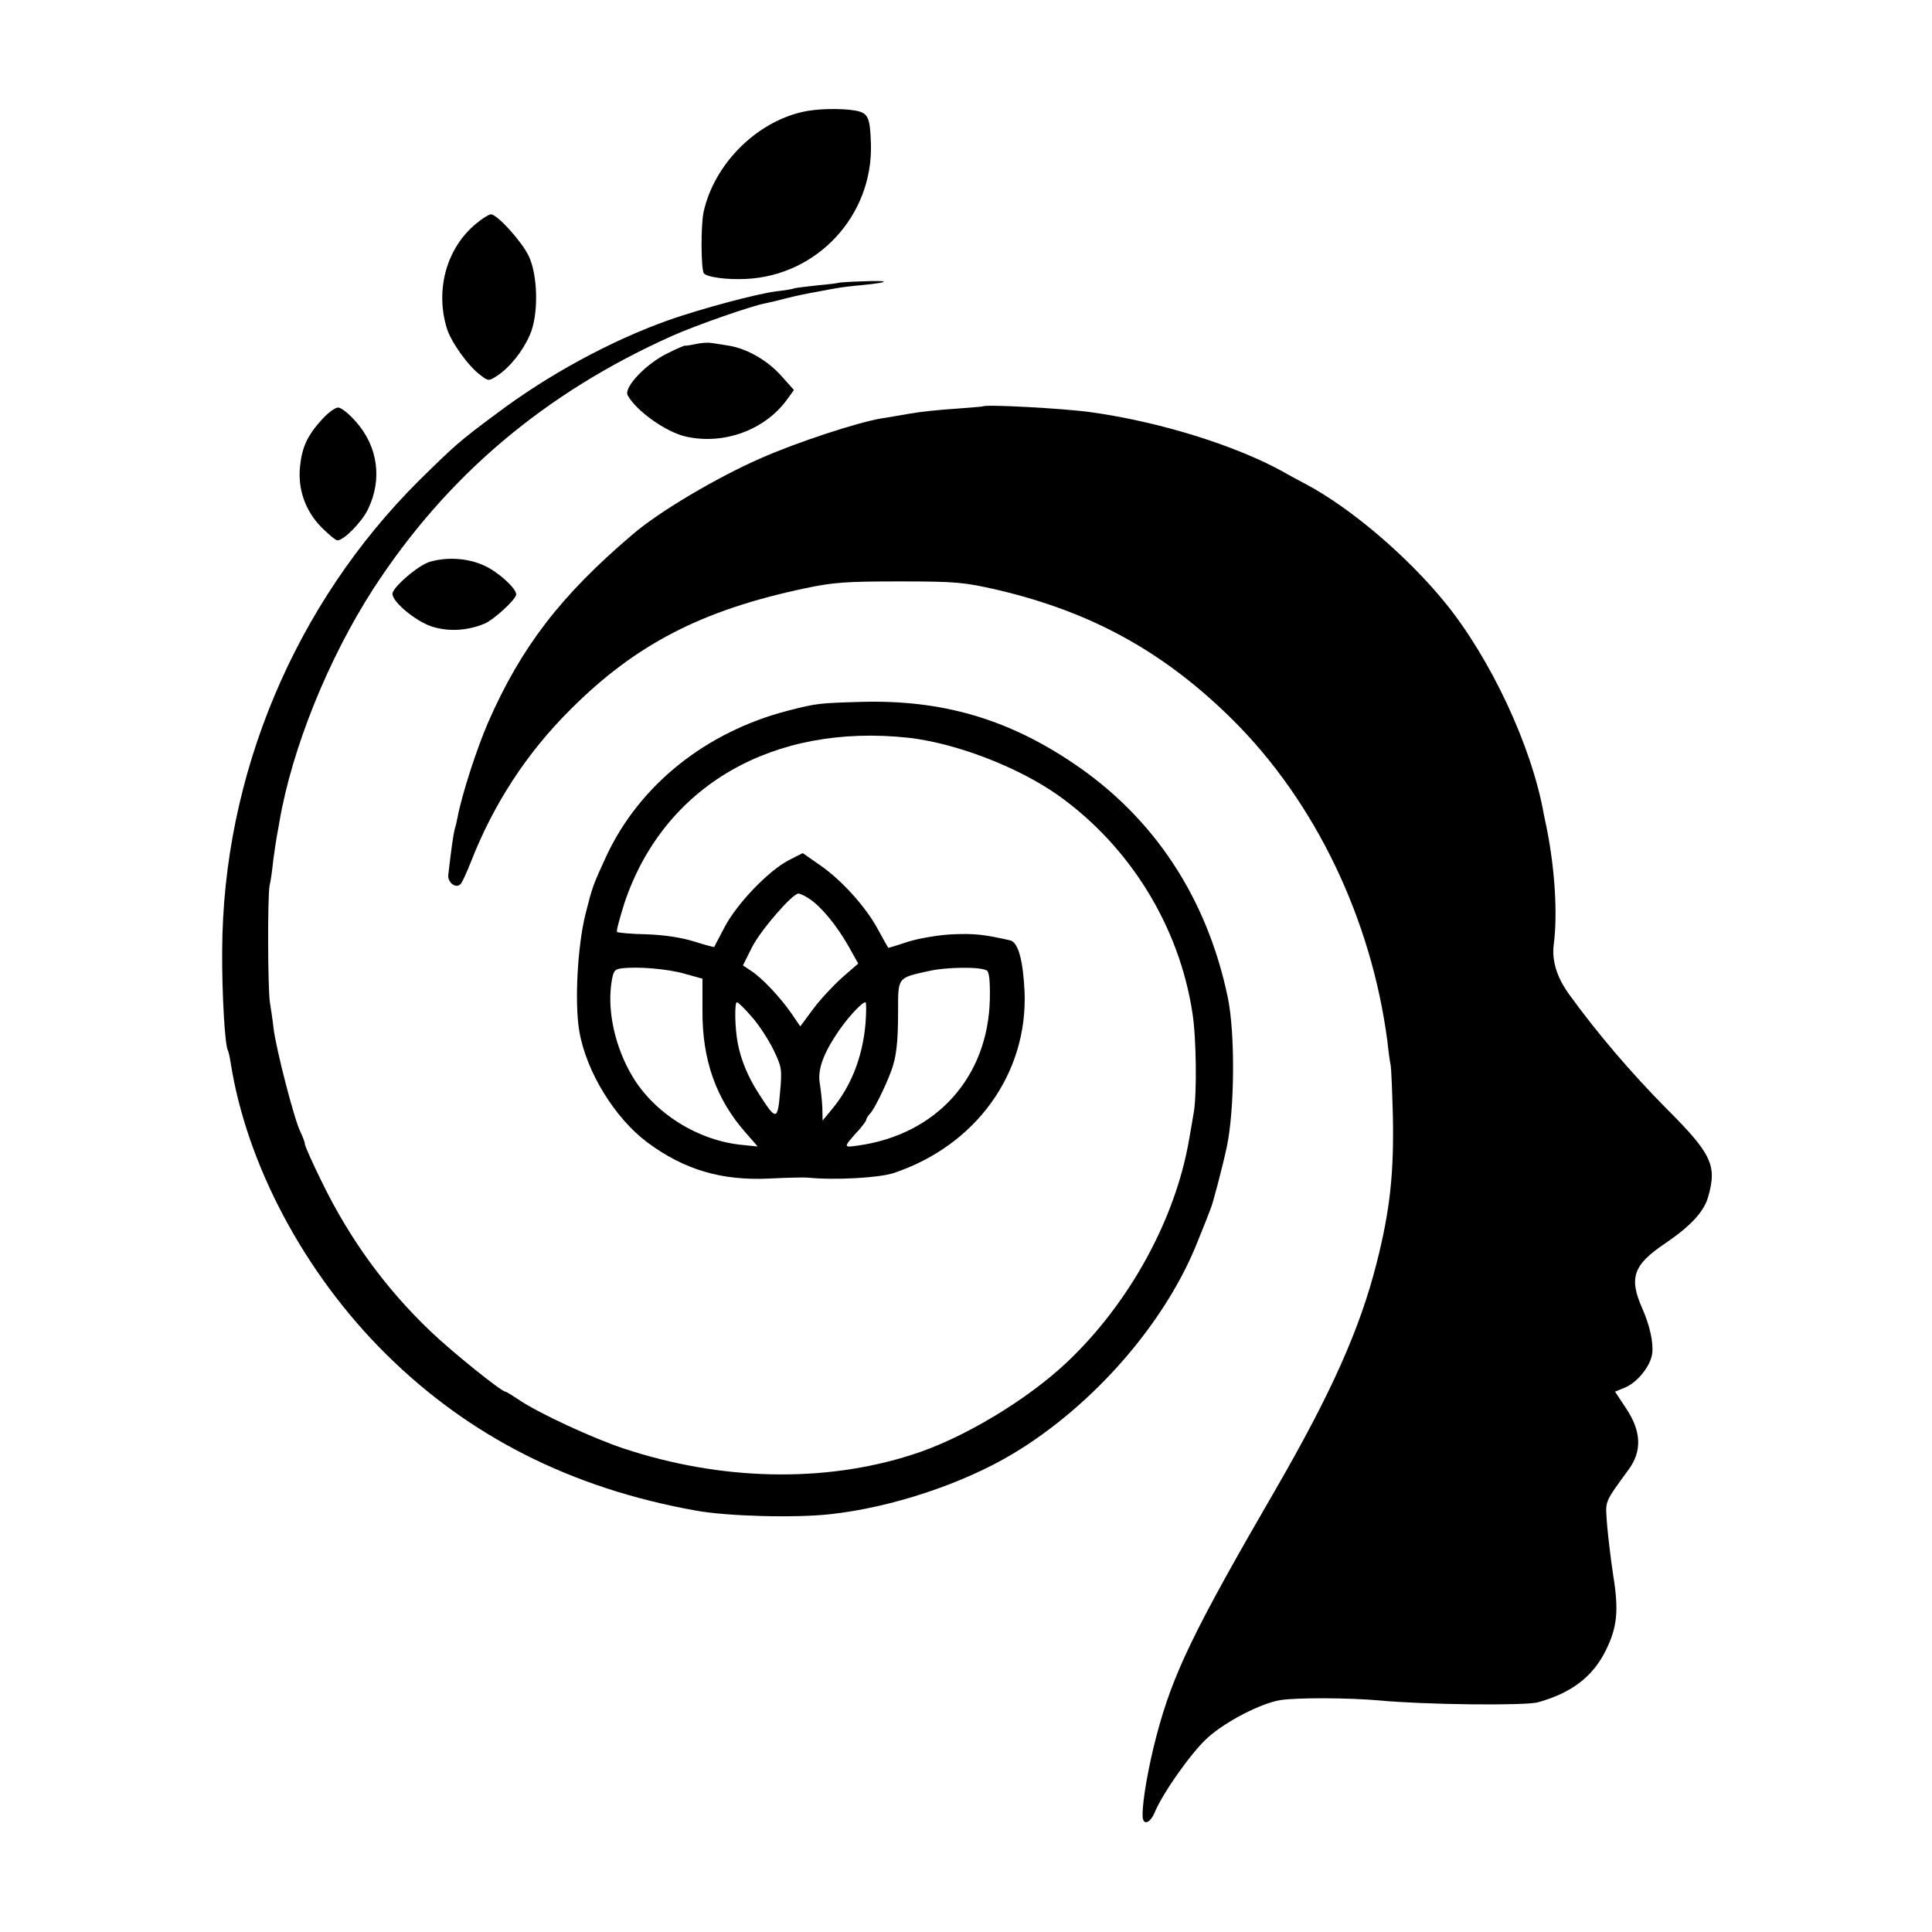 <?xml version="1.0" standalone="no"?>
<!DOCTYPE svg PUBLIC "-//W3C//DTD SVG 20010904//EN"
 "http://www.w3.org/TR/2001/REC-SVG-20010904/DTD/svg10.dtd">
<svg version="1.0" xmlns="http://www.w3.org/2000/svg"
 width="640pt" height="640pt" viewBox="0 0 640 640"
 preserveAspectRatio="xMidYMid meet">
<g transform="translate(0,640) scale(0.1,-0.1)"
fill="#000000" stroke="none">
<path d="M2657 6029 c-155 -36 -291 -174 -326 -330 -10 -45 -9 -194 1 -205 13
-13 79 -21 139 -18 237 11 422 211 414 449 -3 88 -9 101 -53 109 -50 8 -129 6
-175 -5z"/>
<path d="M1577 5659 c-97 -80 -136 -217 -97 -346 14 -46 71 -126 112 -156 26
-20 27 -20 56 -1 41 27 84 81 107 134 30 67 27 199 -4 263 -25 50 -104 137
-125 137 -6 0 -29 -14 -49 -31z"/>
<path d="M2777 5463 c-2 -1 -32 -5 -67 -8 -36 -4 -71 -8 -78 -10 -7 -3 -34 -7
-60 -10 -65 -8 -250 -58 -356 -95 -191 -68 -399 -180 -575 -313 -120 -89 -134
-102 -251 -217 -414 -411 -652 -979 -654 -1560 -1 -142 9 -314 19 -330 2 -3 6
-21 9 -40 53 -338 244 -697 513 -964 276 -274 615 -446 1028 -520 104 -19 329
-25 445 -12 202 22 438 100 605 200 269 161 510 439 615 710 18 44 36 90 40
101 8 18 41 145 54 206 26 124 28 377 3 496 -69 329 -244 595 -512 775 -218
147 -435 210 -700 203 -142 -4 -151 -5 -244 -29 -272 -70 -492 -246 -602 -481
-45 -98 -46 -100 -70 -195 -26 -106 -36 -291 -20 -386 23 -134 117 -287 225
-368 122 -91 247 -128 406 -120 58 3 114 4 125 3 89 -9 236 -1 285 15 273 91
445 330 434 601 -5 104 -21 164 -48 170 -88 20 -120 23 -191 20 -44 -2 -109
-13 -145 -24 -36 -12 -66 -21 -67 -21 -1 0 -16 27 -34 60 -40 75 -121 165
-194 215 l-56 39 -47 -24 c-68 -36 -171 -144 -211 -220 -19 -36 -35 -66 -35
-67 -1 -1 -31 7 -66 18 -41 13 -99 22 -158 24 -51 1 -95 5 -98 8 -3 3 9 46 25
97 130 386 490 595 941 546 158 -18 363 -97 496 -191 237 -169 400 -433 444
-720 13 -81 15 -264 5 -327 -3 -18 -10 -60 -16 -93 -45 -263 -197 -541 -404
-737 -133 -126 -348 -255 -514 -307 -292 -94 -634 -86 -956 21 -102 34 -279
116 -343 159 -24 16 -45 29 -48 29 -13 0 -177 132 -248 200 -149 142 -268 306
-360 495 -31 63 -56 119 -56 125 0 6 -7 24 -15 41 -19 36 -81 275 -89 344 -3
28 -9 66 -12 85 -7 48 -8 349 -1 386 4 16 9 53 12 83 4 30 9 63 11 75 2 12 7
37 10 56 42 243 162 539 311 770 243 374 568 649 991 838 76 34 267 101 311
108 14 3 44 10 66 16 41 10 55 13 115 24 19 4 44 8 55 10 11 2 49 7 85 10 91
9 90 16 -3 12 -43 -1 -79 -4 -80 -5z m-95 -2041 c39 -26 89 -87 128 -155 l33
-59 -53 -46 c-29 -26 -73 -73 -96 -104 l-43 -58 -30 44 c-37 53 -96 116 -133
140 l-27 18 30 60 c29 57 134 178 154 178 6 0 22 -8 37 -18z m-413 -248 l58
-16 0 -106 c-1 -163 45 -293 143 -404 l40 -46 -48 5 c-148 13 -295 105 -368
229 -56 95 -82 211 -69 305 6 42 10 48 33 51 51 7 153 -1 211 -18z m1000 11
c8 -4 11 -37 10 -93 -5 -260 -177 -451 -438 -487 -49 -7 -49 -7 7 55 12 14 22
28 22 32 0 3 6 13 13 20 12 12 49 86 68 137 18 46 24 97 24 198 0 117 -3 113
100 136 61 14 174 15 194 2z m-780 -152 c23 -25 55 -74 72 -108 29 -60 30 -66
23 -144 -8 -94 -13 -94 -71 -3 -35 54 -59 112 -69 166 -10 50 -11 136 -3 136
4 0 26 -21 48 -47z m378 -25 c-10 -111 -48 -208 -114 -286 l-28 -34 -1 44 c-1
24 -5 58 -8 77 -8 42 7 91 51 159 32 51 87 112 100 112 3 0 3 -33 0 -72z"/>
<path d="M2303 5260 c-18 -4 -33 -6 -33 -5 0 2 -26 -9 -58 -25 -71 -34 -146
-113 -133 -139 28 -52 127 -122 192 -137 127 -29 265 22 338 125 l21 29 -41
46 c-46 52 -114 91 -175 101 -21 3 -48 8 -59 9 -11 2 -35 0 -52 -4z"/>
<path d="M3257 5054 c-1 -1 -42 -4 -92 -8 -49 -3 -117 -10 -150 -16 -33 -6
-76 -13 -95 -16 -79 -13 -280 -79 -400 -132 -146 -64 -337 -177 -424 -252
-238 -202 -370 -374 -479 -623 -38 -88 -87 -238 -102 -318 -2 -11 -6 -28 -9
-37 -4 -15 -11 -63 -21 -150 -3 -27 28 -48 42 -29 5 6 20 39 33 72 75 192 185
361 330 505 216 216 435 329 776 401 94 20 137 23 314 23 188 0 215 -3 324
-28 312 -73 553 -206 779 -430 274 -272 460 -660 513 -1066 3 -30 8 -66 11
-80 2 -14 5 -88 7 -165 4 -189 -9 -314 -54 -490 -55 -217 -149 -428 -335 -750
-272 -469 -340 -610 -394 -815 -26 -98 -47 -216 -46 -264 0 -34 24 -28 40 10
27 65 123 201 176 248 60 54 175 113 239 124 56 9 230 8 330 -1 145 -14 483
-18 525 -6 111 31 182 85 225 173 37 75 43 131 24 247 -7 46 -16 120 -20 164
-6 87 -13 71 71 187 45 61 42 127 -8 202 l-37 56 34 14 c40 17 83 70 89 111 5
37 -8 94 -32 149 -46 103 -31 146 75 217 85 58 129 105 143 156 29 103 11 141
-139 291 -116 117 -232 253 -322 378 -40 55 -58 111 -51 165 13 100 4 246 -22
379 -3 14 -8 38 -11 53 -40 226 -177 517 -328 702 -125 153 -308 309 -456 389
-19 10 -55 29 -79 43 -159 88 -413 167 -641 198 -86 12 -345 26 -353 19z"/>
<path d="M1067 5011 c-49 -54 -66 -91 -73 -155 -8 -75 16 -146 70 -202 24 -24
48 -44 54 -44 21 0 81 61 101 103 48 99 33 208 -40 290 -22 26 -49 47 -59 47
-10 0 -34 -18 -53 -39z"/>
<path d="M1424 4539 c-38 -11 -124 -85 -124 -106 0 -27 76 -90 129 -108 55
-18 118 -15 176 9 31 13 105 81 105 97 0 20 -59 74 -105 95 -53 25 -123 30
-181 13z"/>
</g>
</svg>
